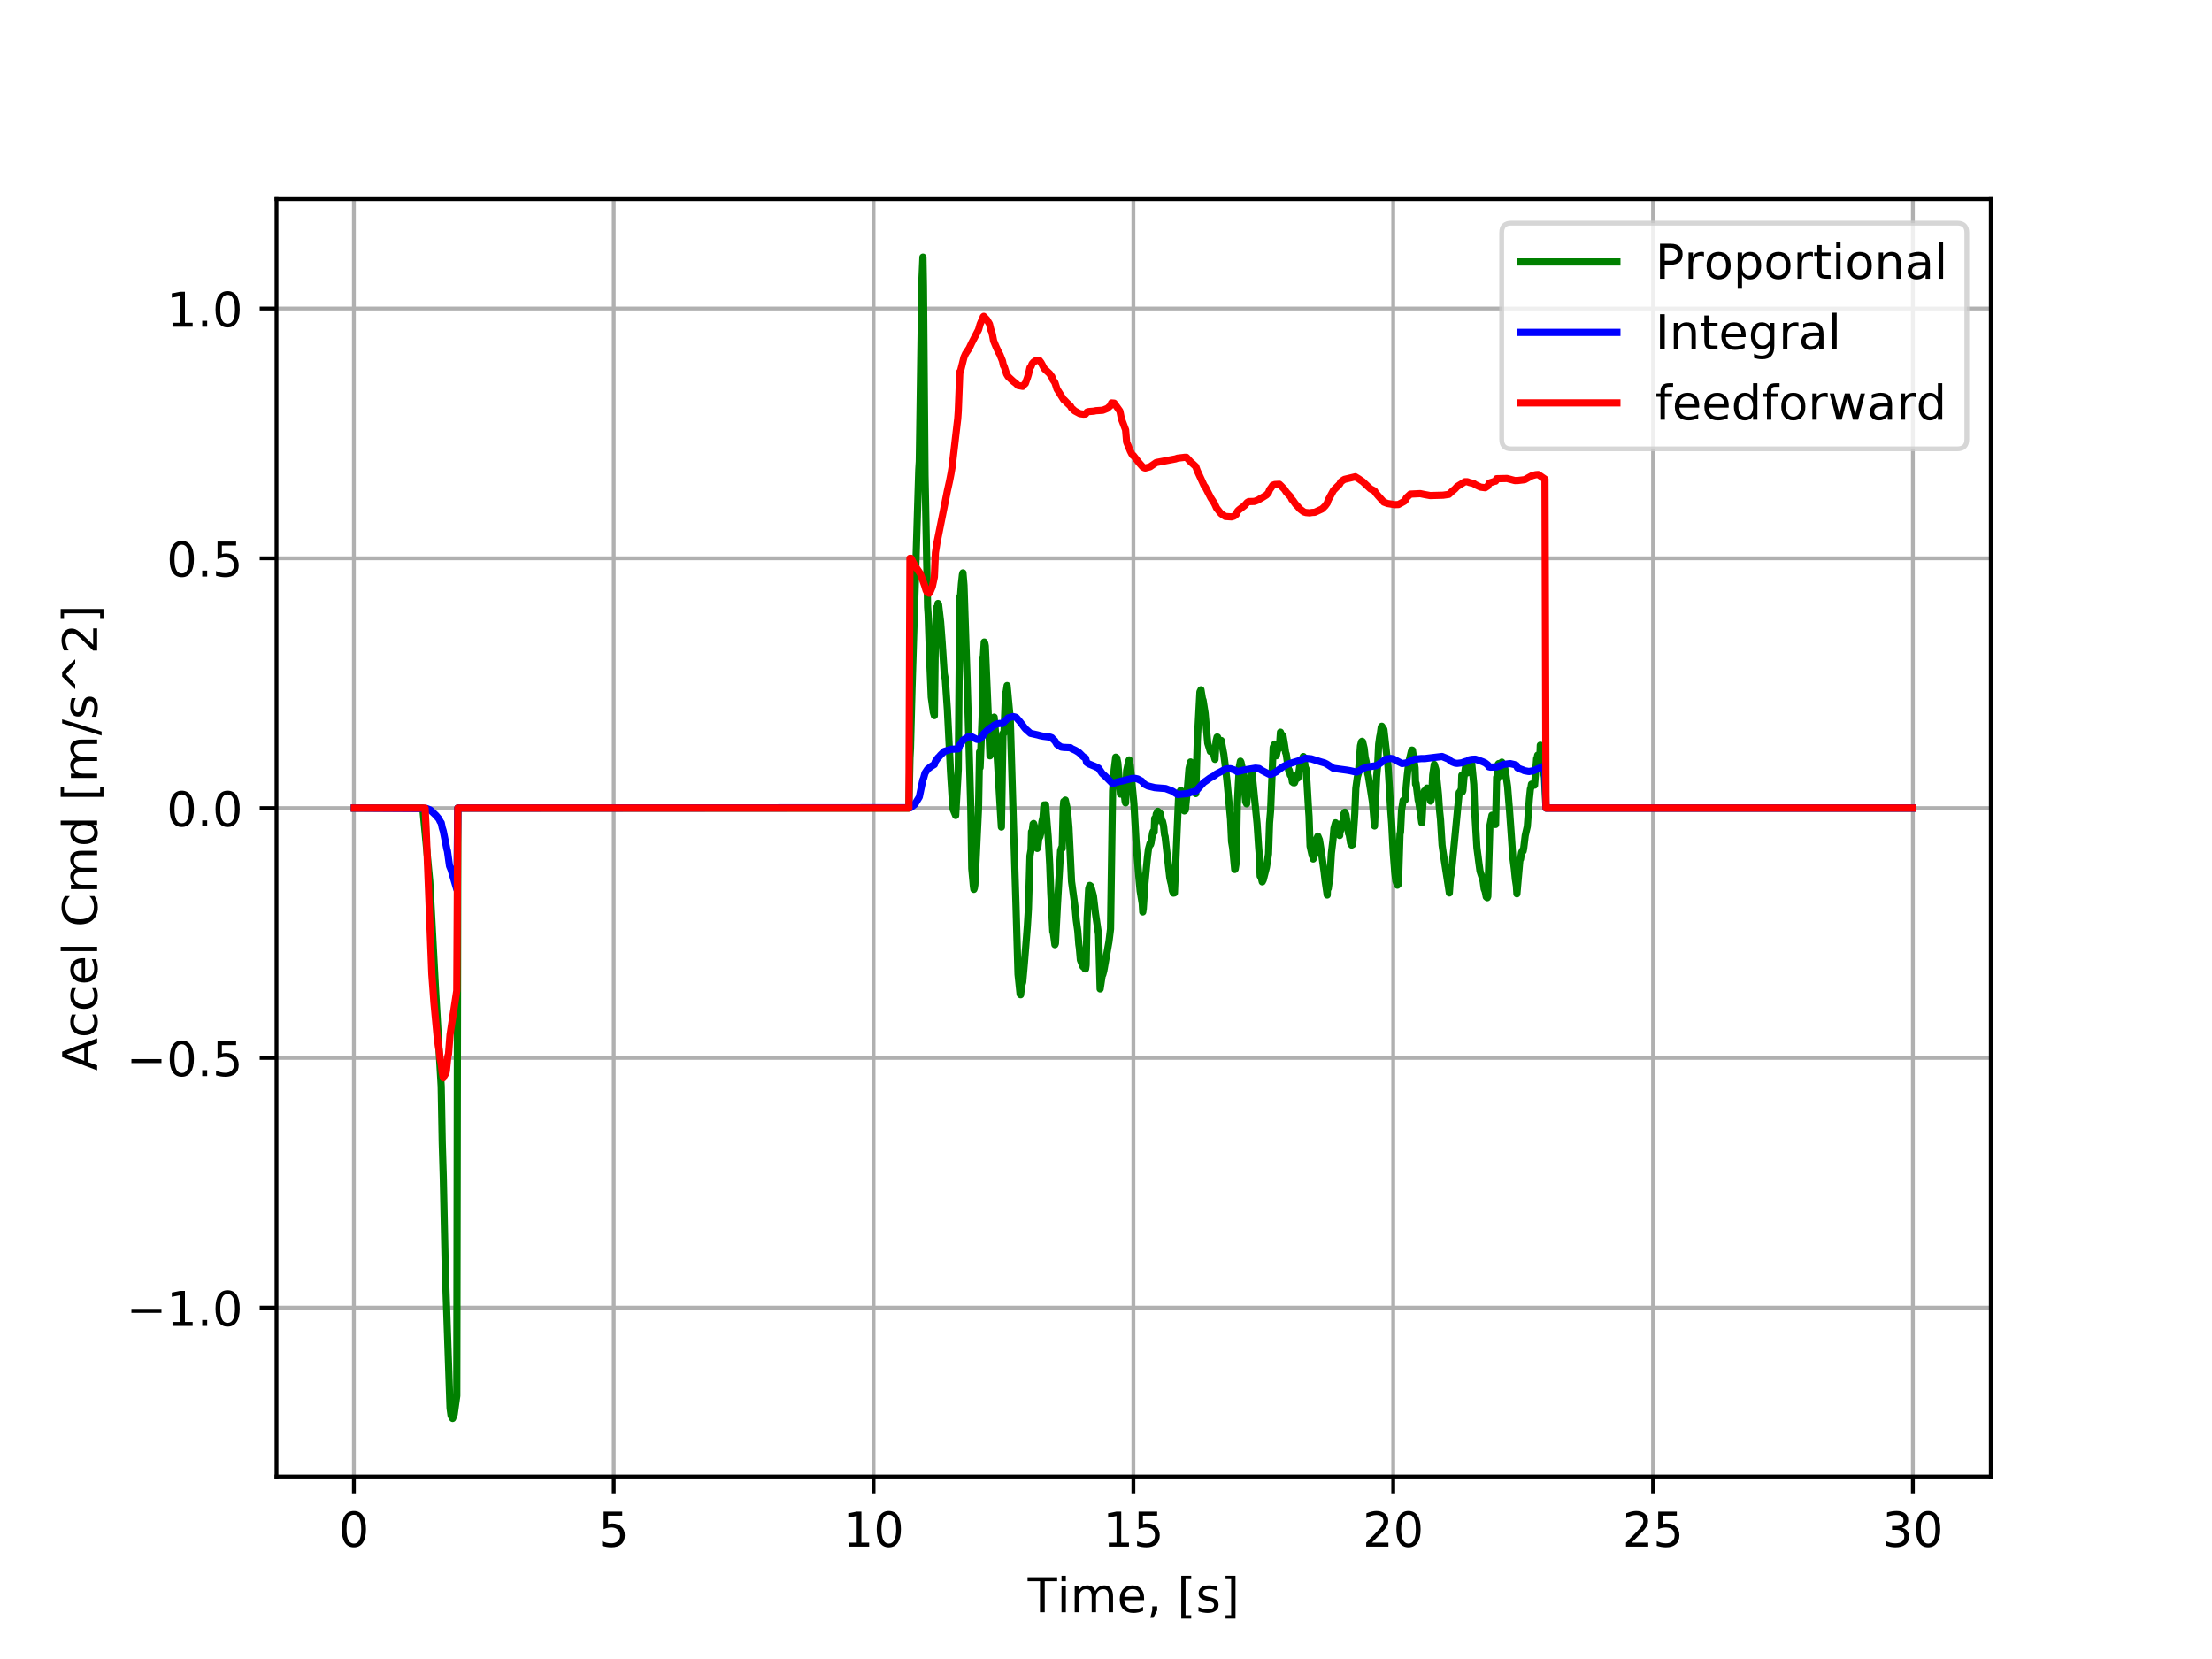 <?xml version="1.0" encoding="utf-8" standalone="no"?>
<!DOCTYPE svg PUBLIC "-//W3C//DTD SVG 1.1//EN"
  "http://www.w3.org/Graphics/SVG/1.1/DTD/svg11.dtd">
<!-- Created with matplotlib (http://matplotlib.org/) -->
<svg height="345.6pt" version="1.1" viewBox="0 0 460.8 345.6" width="460.8pt" xmlns="http://www.w3.org/2000/svg" xmlns:xlink="http://www.w3.org/1999/xlink">
 <defs>
  <style type="text/css">
*{stroke-linecap:butt;stroke-linejoin:round;}
  </style>
 </defs>
 <g id="figure_1">
  <g id="patch_1">
   <path d="M 0 345.6 
L 460.8 345.6 
L 460.8 0 
L 0 0 
z
" style="fill:#ffffff;"/>
  </g>
  <g id="axes_1">
   <g id="patch_2">
    <path d="M 57.6 307.584 
L 414.72 307.584 
L 414.72 41.472 
L 57.6 41.472 
z
" style="fill:#ffffff;"/>
   </g>
   <g id="matplotlib.axis_1">
    <g id="xtick_1">
     <g id="line2d_1">
      <path clip-path="url(#pab3ec8884f)" d="M 73.724 307.584 
L 73.724 41.472 
" style="fill:none;stroke:#b0b0b0;stroke-linecap:square;stroke-width:0.8;"/>
     </g>
     <g id="line2d_2">
      <defs>
       <path d="M 0 0 
L 0 3.5 
" id="m8c46c35f47" style="stroke:#000000;stroke-width:0.8;"/>
      </defs>
      <g>
       <use style="stroke:#000000;stroke-width:0.8;" x="73.724" xlink:href="#m8c46c35f47" y="307.584"/>
      </g>
     </g>
     <g id="text_1">
      <!-- 0 -->
      <defs>
       <path d="M 31.781 66.406 
Q 24.172 66.406 20.328 58.906 
Q 16.5 51.422 16.5 36.375 
Q 16.5 21.391 20.328 13.891 
Q 24.172 6.391 31.781 6.391 
Q 39.453 6.391 43.281 13.891 
Q 47.125 21.391 47.125 36.375 
Q 47.125 51.422 43.281 58.906 
Q 39.453 66.406 31.781 66.406 
z
M 31.781 74.219 
Q 44.047 74.219 50.516 64.516 
Q 56.984 54.828 56.984 36.375 
Q 56.984 17.969 50.516 8.266 
Q 44.047 -1.422 31.781 -1.422 
Q 19.531 -1.422 13.062 8.266 
Q 6.594 17.969 6.594 36.375 
Q 6.594 54.828 13.062 64.516 
Q 19.531 74.219 31.781 74.219 
z
" id="DejaVuSans-30"/>
      </defs>
      <g transform="translate(70.543 322.182)scale(0.1 -0.1)">
       <use xlink:href="#DejaVuSans-30"/>
      </g>
     </g>
    </g>
    <g id="xtick_2">
     <g id="line2d_3">
      <path clip-path="url(#pab3ec8884f)" d="M 127.852 307.584 
L 127.852 41.472 
" style="fill:none;stroke:#b0b0b0;stroke-linecap:square;stroke-width:0.8;"/>
     </g>
     <g id="line2d_4">
      <g>
       <use style="stroke:#000000;stroke-width:0.8;" x="127.852" xlink:href="#m8c46c35f47" y="307.584"/>
      </g>
     </g>
     <g id="text_2">
      <!-- 5 -->
      <defs>
       <path d="M 10.797 72.906 
L 49.516 72.906 
L 49.516 64.594 
L 19.828 64.594 
L 19.828 46.734 
Q 21.969 47.469 24.109 47.828 
Q 26.266 48.188 28.422 48.188 
Q 40.625 48.188 47.75 41.5 
Q 54.891 34.812 54.891 23.391 
Q 54.891 11.625 47.562 5.094 
Q 40.234 -1.422 26.906 -1.422 
Q 22.312 -1.422 17.547 -0.641 
Q 12.797 0.141 7.719 1.703 
L 7.719 11.625 
Q 12.109 9.234 16.797 8.062 
Q 21.484 6.891 26.703 6.891 
Q 35.156 6.891 40.078 11.328 
Q 45.016 15.766 45.016 23.391 
Q 45.016 31 40.078 35.438 
Q 35.156 39.891 26.703 39.891 
Q 22.75 39.891 18.812 39.016 
Q 14.891 38.141 10.797 36.281 
z
" id="DejaVuSans-35"/>
      </defs>
      <g transform="translate(124.67 322.182)scale(0.1 -0.1)">
       <use xlink:href="#DejaVuSans-35"/>
      </g>
     </g>
    </g>
    <g id="xtick_3">
     <g id="line2d_5">
      <path clip-path="url(#pab3ec8884f)" d="M 181.979 307.584 
L 181.979 41.472 
" style="fill:none;stroke:#b0b0b0;stroke-linecap:square;stroke-width:0.8;"/>
     </g>
     <g id="line2d_6">
      <g>
       <use style="stroke:#000000;stroke-width:0.8;" x="181.979" xlink:href="#m8c46c35f47" y="307.584"/>
      </g>
     </g>
     <g id="text_3">
      <!-- 10 -->
      <defs>
       <path d="M 12.406 8.297 
L 28.516 8.297 
L 28.516 63.922 
L 10.984 60.406 
L 10.984 69.391 
L 28.422 72.906 
L 38.281 72.906 
L 38.281 8.297 
L 54.391 8.297 
L 54.391 0 
L 12.406 0 
z
" id="DejaVuSans-31"/>
      </defs>
      <g transform="translate(175.616 322.182)scale(0.1 -0.1)">
       <use xlink:href="#DejaVuSans-31"/>
       <use x="63.623" xlink:href="#DejaVuSans-30"/>
      </g>
     </g>
    </g>
    <g id="xtick_4">
     <g id="line2d_7">
      <path clip-path="url(#pab3ec8884f)" d="M 236.106 307.584 
L 236.106 41.472 
" style="fill:none;stroke:#b0b0b0;stroke-linecap:square;stroke-width:0.8;"/>
     </g>
     <g id="line2d_8">
      <g>
       <use style="stroke:#000000;stroke-width:0.8;" x="236.106" xlink:href="#m8c46c35f47" y="307.584"/>
      </g>
     </g>
     <g id="text_4">
      <!-- 15 -->
      <g transform="translate(229.743 322.182)scale(0.1 -0.1)">
       <use xlink:href="#DejaVuSans-31"/>
       <use x="63.623" xlink:href="#DejaVuSans-35"/>
      </g>
     </g>
    </g>
    <g id="xtick_5">
     <g id="line2d_9">
      <path clip-path="url(#pab3ec8884f)" d="M 290.233 307.584 
L 290.233 41.472 
" style="fill:none;stroke:#b0b0b0;stroke-linecap:square;stroke-width:0.8;"/>
     </g>
     <g id="line2d_10">
      <g>
       <use style="stroke:#000000;stroke-width:0.8;" x="290.233" xlink:href="#m8c46c35f47" y="307.584"/>
      </g>
     </g>
     <g id="text_5">
      <!-- 20 -->
      <defs>
       <path d="M 19.188 8.297 
L 53.609 8.297 
L 53.609 0 
L 7.328 0 
L 7.328 8.297 
Q 12.938 14.109 22.625 23.891 
Q 32.328 33.688 34.812 36.531 
Q 39.547 41.844 41.422 45.531 
Q 43.312 49.219 43.312 52.781 
Q 43.312 58.594 39.234 62.25 
Q 35.156 65.922 28.609 65.922 
Q 23.969 65.922 18.812 64.312 
Q 13.672 62.703 7.812 59.422 
L 7.812 69.391 
Q 13.766 71.781 18.938 73 
Q 24.125 74.219 28.422 74.219 
Q 39.75 74.219 46.484 68.547 
Q 53.219 62.891 53.219 53.422 
Q 53.219 48.922 51.531 44.891 
Q 49.859 40.875 45.406 35.406 
Q 44.188 33.984 37.641 27.219 
Q 31.109 20.453 19.188 8.297 
z
" id="DejaVuSans-32"/>
      </defs>
      <g transform="translate(283.871 322.182)scale(0.1 -0.1)">
       <use xlink:href="#DejaVuSans-32"/>
       <use x="63.623" xlink:href="#DejaVuSans-30"/>
      </g>
     </g>
    </g>
    <g id="xtick_6">
     <g id="line2d_11">
      <path clip-path="url(#pab3ec8884f)" d="M 344.36 307.584 
L 344.36 41.472 
" style="fill:none;stroke:#b0b0b0;stroke-linecap:square;stroke-width:0.8;"/>
     </g>
     <g id="line2d_12">
      <g>
       <use style="stroke:#000000;stroke-width:0.8;" x="344.36" xlink:href="#m8c46c35f47" y="307.584"/>
      </g>
     </g>
     <g id="text_6">
      <!-- 25 -->
      <g transform="translate(337.998 322.182)scale(0.1 -0.1)">
       <use xlink:href="#DejaVuSans-32"/>
       <use x="63.623" xlink:href="#DejaVuSans-35"/>
      </g>
     </g>
    </g>
    <g id="xtick_7">
     <g id="line2d_13">
      <path clip-path="url(#pab3ec8884f)" d="M 398.487 307.584 
L 398.487 41.472 
" style="fill:none;stroke:#b0b0b0;stroke-linecap:square;stroke-width:0.8;"/>
     </g>
     <g id="line2d_14">
      <g>
       <use style="stroke:#000000;stroke-width:0.8;" x="398.487" xlink:href="#m8c46c35f47" y="307.584"/>
      </g>
     </g>
     <g id="text_7">
      <!-- 30 -->
      <defs>
       <path d="M 40.578 39.312 
Q 47.656 37.797 51.625 33 
Q 55.609 28.219 55.609 21.188 
Q 55.609 10.406 48.188 4.484 
Q 40.766 -1.422 27.094 -1.422 
Q 22.516 -1.422 17.656 -0.516 
Q 12.797 0.391 7.625 2.203 
L 7.625 11.719 
Q 11.719 9.328 16.594 8.109 
Q 21.484 6.891 26.812 6.891 
Q 36.078 6.891 40.938 10.547 
Q 45.797 14.203 45.797 21.188 
Q 45.797 27.641 41.281 31.266 
Q 36.766 34.906 28.719 34.906 
L 20.219 34.906 
L 20.219 43.016 
L 29.109 43.016 
Q 36.375 43.016 40.234 45.922 
Q 44.094 48.828 44.094 54.297 
Q 44.094 59.906 40.109 62.906 
Q 36.141 65.922 28.719 65.922 
Q 24.656 65.922 20.016 65.031 
Q 15.375 64.156 9.812 62.312 
L 9.812 71.094 
Q 15.438 72.656 20.344 73.438 
Q 25.25 74.219 29.594 74.219 
Q 40.828 74.219 47.359 69.109 
Q 53.906 64.016 53.906 55.328 
Q 53.906 49.266 50.438 45.094 
Q 46.969 40.922 40.578 39.312 
z
" id="DejaVuSans-33"/>
      </defs>
      <g transform="translate(392.125 322.182)scale(0.1 -0.1)">
       <use xlink:href="#DejaVuSans-33"/>
       <use x="63.623" xlink:href="#DejaVuSans-30"/>
      </g>
     </g>
    </g>
    <g id="text_8">
     <!-- Time, [s] -->
     <defs>
      <path d="M -0.297 72.906 
L 61.375 72.906 
L 61.375 64.594 
L 35.5 64.594 
L 35.5 0 
L 25.594 0 
L 25.594 64.594 
L -0.297 64.594 
z
" id="DejaVuSans-54"/>
      <path d="M 9.422 54.688 
L 18.406 54.688 
L 18.406 0 
L 9.422 0 
z
M 9.422 75.984 
L 18.406 75.984 
L 18.406 64.594 
L 9.422 64.594 
z
" id="DejaVuSans-69"/>
      <path d="M 52 44.188 
Q 55.375 50.25 60.062 53.125 
Q 64.75 56 71.094 56 
Q 79.641 56 84.281 50.016 
Q 88.922 44.047 88.922 33.016 
L 88.922 0 
L 79.891 0 
L 79.891 32.719 
Q 79.891 40.578 77.094 44.375 
Q 74.312 48.188 68.609 48.188 
Q 61.625 48.188 57.562 43.547 
Q 53.516 38.922 53.516 30.906 
L 53.516 0 
L 44.484 0 
L 44.484 32.719 
Q 44.484 40.625 41.703 44.406 
Q 38.922 48.188 33.109 48.188 
Q 26.219 48.188 22.156 43.531 
Q 18.109 38.875 18.109 30.906 
L 18.109 0 
L 9.078 0 
L 9.078 54.688 
L 18.109 54.688 
L 18.109 46.188 
Q 21.188 51.219 25.484 53.609 
Q 29.781 56 35.688 56 
Q 41.656 56 45.828 52.969 
Q 50 49.953 52 44.188 
z
" id="DejaVuSans-6d"/>
      <path d="M 56.203 29.594 
L 56.203 25.203 
L 14.891 25.203 
Q 15.484 15.922 20.484 11.062 
Q 25.484 6.203 34.422 6.203 
Q 39.594 6.203 44.453 7.469 
Q 49.312 8.734 54.109 11.281 
L 54.109 2.781 
Q 49.266 0.734 44.188 -0.344 
Q 39.109 -1.422 33.891 -1.422 
Q 20.797 -1.422 13.156 6.188 
Q 5.516 13.812 5.516 26.812 
Q 5.516 40.234 12.766 48.109 
Q 20.016 56 32.328 56 
Q 43.359 56 49.781 48.891 
Q 56.203 41.797 56.203 29.594 
z
M 47.219 32.234 
Q 47.125 39.594 43.094 43.984 
Q 39.062 48.391 32.422 48.391 
Q 24.906 48.391 20.391 44.141 
Q 15.875 39.891 15.188 32.172 
z
" id="DejaVuSans-65"/>
      <path d="M 11.719 12.406 
L 22.016 12.406 
L 22.016 4 
L 14.016 -11.625 
L 7.719 -11.625 
L 11.719 4 
z
" id="DejaVuSans-2c"/>
      <path id="DejaVuSans-20"/>
      <path d="M 8.594 75.984 
L 29.297 75.984 
L 29.297 69 
L 17.578 69 
L 17.578 -6.203 
L 29.297 -6.203 
L 29.297 -13.188 
L 8.594 -13.188 
z
" id="DejaVuSans-5b"/>
      <path d="M 44.281 53.078 
L 44.281 44.578 
Q 40.484 46.531 36.375 47.5 
Q 32.281 48.484 27.875 48.484 
Q 21.188 48.484 17.844 46.438 
Q 14.5 44.391 14.5 40.281 
Q 14.5 37.156 16.891 35.375 
Q 19.281 33.594 26.516 31.984 
L 29.594 31.297 
Q 39.156 29.25 43.188 25.516 
Q 47.219 21.781 47.219 15.094 
Q 47.219 7.469 41.188 3.016 
Q 35.156 -1.422 24.609 -1.422 
Q 20.219 -1.422 15.453 -0.562 
Q 10.688 0.297 5.422 2 
L 5.422 11.281 
Q 10.406 8.688 15.234 7.391 
Q 20.062 6.109 24.812 6.109 
Q 31.156 6.109 34.562 8.281 
Q 37.984 10.453 37.984 14.406 
Q 37.984 18.062 35.516 20.016 
Q 33.062 21.969 24.703 23.781 
L 21.578 24.516 
Q 13.234 26.266 9.516 29.906 
Q 5.812 33.547 5.812 39.891 
Q 5.812 47.609 11.281 51.797 
Q 16.75 56 26.812 56 
Q 31.781 56 36.172 55.266 
Q 40.578 54.547 44.281 53.078 
z
" id="DejaVuSans-73"/>
      <path d="M 30.422 75.984 
L 30.422 -13.188 
L 9.719 -13.188 
L 9.719 -6.203 
L 21.391 -6.203 
L 21.391 69 
L 9.719 69 
L 9.719 75.984 
z
" id="DejaVuSans-5d"/>
     </defs>
     <g transform="translate(214.088 335.861)scale(0.1 -0.1)">
      <use xlink:href="#DejaVuSans-54"/>
      <use x="61.037" xlink:href="#DejaVuSans-69"/>
      <use x="88.82" xlink:href="#DejaVuSans-6d"/>
      <use x="186.232" xlink:href="#DejaVuSans-65"/>
      <use x="247.756" xlink:href="#DejaVuSans-2c"/>
      <use x="279.543" xlink:href="#DejaVuSans-20"/>
      <use x="311.33" xlink:href="#DejaVuSans-5b"/>
      <use x="350.344" xlink:href="#DejaVuSans-73"/>
      <use x="402.443" xlink:href="#DejaVuSans-5d"/>
     </g>
    </g>
   </g>
   <g id="matplotlib.axis_2">
    <g id="ytick_1">
     <g id="line2d_15">
      <path clip-path="url(#pab3ec8884f)" d="M 57.6 272.41 
L 414.72 272.41 
" style="fill:none;stroke:#b0b0b0;stroke-linecap:square;stroke-width:0.8;"/>
     </g>
     <g id="line2d_16">
      <defs>
       <path d="M 0 0 
L -3.5 0 
" id="m30aed7ed01" style="stroke:#000000;stroke-width:0.8;"/>
      </defs>
      <g>
       <use style="stroke:#000000;stroke-width:0.8;" x="57.6" xlink:href="#m30aed7ed01" y="272.41"/>
      </g>
     </g>
     <g id="text_9">
      <!-- −1.0 -->
      <defs>
       <path d="M 10.594 35.5 
L 73.188 35.5 
L 73.188 27.203 
L 10.594 27.203 
z
" id="DejaVuSans-2212"/>
       <path d="M 10.688 12.406 
L 21 12.406 
L 21 0 
L 10.688 0 
z
" id="DejaVuSans-2e"/>
      </defs>
      <g transform="translate(26.317 276.21)scale(0.1 -0.1)">
       <use xlink:href="#DejaVuSans-2212"/>
       <use x="83.789" xlink:href="#DejaVuSans-31"/>
       <use x="147.412" xlink:href="#DejaVuSans-2e"/>
       <use x="179.199" xlink:href="#DejaVuSans-30"/>
      </g>
     </g>
    </g>
    <g id="ytick_2">
     <g id="line2d_17">
      <path clip-path="url(#pab3ec8884f)" d="M 57.6 220.375 
L 414.72 220.375 
" style="fill:none;stroke:#b0b0b0;stroke-linecap:square;stroke-width:0.8;"/>
     </g>
     <g id="line2d_18">
      <g>
       <use style="stroke:#000000;stroke-width:0.8;" x="57.6" xlink:href="#m30aed7ed01" y="220.375"/>
      </g>
     </g>
     <g id="text_10">
      <!-- −0.5 -->
      <g transform="translate(26.317 224.174)scale(0.1 -0.1)">
       <use xlink:href="#DejaVuSans-2212"/>
       <use x="83.789" xlink:href="#DejaVuSans-30"/>
       <use x="147.412" xlink:href="#DejaVuSans-2e"/>
       <use x="179.199" xlink:href="#DejaVuSans-35"/>
      </g>
     </g>
    </g>
    <g id="ytick_3">
     <g id="line2d_19">
      <path clip-path="url(#pab3ec8884f)" d="M 57.6 168.339 
L 414.72 168.339 
" style="fill:none;stroke:#b0b0b0;stroke-linecap:square;stroke-width:0.8;"/>
     </g>
     <g id="line2d_20">
      <g>
       <use style="stroke:#000000;stroke-width:0.8;" x="57.6" xlink:href="#m30aed7ed01" y="168.339"/>
      </g>
     </g>
     <g id="text_11">
      <!-- 0.0 -->
      <g transform="translate(34.697 172.138)scale(0.1 -0.1)">
       <use xlink:href="#DejaVuSans-30"/>
       <use x="63.623" xlink:href="#DejaVuSans-2e"/>
       <use x="95.41" xlink:href="#DejaVuSans-30"/>
      </g>
     </g>
    </g>
    <g id="ytick_4">
     <g id="line2d_21">
      <path clip-path="url(#pab3ec8884f)" d="M 57.6 116.303 
L 414.72 116.303 
" style="fill:none;stroke:#b0b0b0;stroke-linecap:square;stroke-width:0.8;"/>
     </g>
     <g id="line2d_22">
      <g>
       <use style="stroke:#000000;stroke-width:0.8;" x="57.6" xlink:href="#m30aed7ed01" y="116.303"/>
      </g>
     </g>
     <g id="text_12">
      <!-- 0.5 -->
      <g transform="translate(34.697 120.102)scale(0.1 -0.1)">
       <use xlink:href="#DejaVuSans-30"/>
       <use x="63.623" xlink:href="#DejaVuSans-2e"/>
       <use x="95.41" xlink:href="#DejaVuSans-35"/>
      </g>
     </g>
    </g>
    <g id="ytick_5">
     <g id="line2d_23">
      <path clip-path="url(#pab3ec8884f)" d="M 57.6 64.267 
L 414.72 64.267 
" style="fill:none;stroke:#b0b0b0;stroke-linecap:square;stroke-width:0.8;"/>
     </g>
     <g id="line2d_24">
      <g>
       <use style="stroke:#000000;stroke-width:0.8;" x="57.6" xlink:href="#m30aed7ed01" y="64.267"/>
      </g>
     </g>
     <g id="text_13">
      <!-- 1.0 -->
      <g transform="translate(34.697 68.066)scale(0.1 -0.1)">
       <use xlink:href="#DejaVuSans-31"/>
       <use x="63.623" xlink:href="#DejaVuSans-2e"/>
       <use x="95.41" xlink:href="#DejaVuSans-30"/>
      </g>
     </g>
    </g>
    <g id="text_14">
     <!-- Accel Cmd [m/s^2] -->
     <defs>
      <path d="M 34.188 63.188 
L 20.797 26.906 
L 47.609 26.906 
z
M 28.609 72.906 
L 39.797 72.906 
L 67.578 0 
L 57.328 0 
L 50.688 18.703 
L 17.828 18.703 
L 11.188 0 
L 0.781 0 
z
" id="DejaVuSans-41"/>
      <path d="M 48.781 52.594 
L 48.781 44.188 
Q 44.969 46.297 41.141 47.344 
Q 37.312 48.391 33.406 48.391 
Q 24.656 48.391 19.812 42.844 
Q 14.984 37.312 14.984 27.297 
Q 14.984 17.281 19.812 11.734 
Q 24.656 6.203 33.406 6.203 
Q 37.312 6.203 41.141 7.25 
Q 44.969 8.297 48.781 10.406 
L 48.781 2.094 
Q 45.016 0.344 40.984 -0.531 
Q 36.969 -1.422 32.422 -1.422 
Q 20.062 -1.422 12.781 6.344 
Q 5.516 14.109 5.516 27.297 
Q 5.516 40.672 12.859 48.328 
Q 20.219 56 33.016 56 
Q 37.156 56 41.109 55.141 
Q 45.062 54.297 48.781 52.594 
z
" id="DejaVuSans-63"/>
      <path d="M 9.422 75.984 
L 18.406 75.984 
L 18.406 0 
L 9.422 0 
z
" id="DejaVuSans-6c"/>
      <path d="M 64.406 67.281 
L 64.406 56.891 
Q 59.422 61.531 53.781 63.812 
Q 48.141 66.109 41.797 66.109 
Q 29.297 66.109 22.656 58.469 
Q 16.016 50.828 16.016 36.375 
Q 16.016 21.969 22.656 14.328 
Q 29.297 6.688 41.797 6.688 
Q 48.141 6.688 53.781 8.984 
Q 59.422 11.281 64.406 15.922 
L 64.406 5.609 
Q 59.234 2.094 53.438 0.328 
Q 47.656 -1.422 41.219 -1.422 
Q 24.656 -1.422 15.125 8.703 
Q 5.609 18.844 5.609 36.375 
Q 5.609 53.953 15.125 64.078 
Q 24.656 74.219 41.219 74.219 
Q 47.75 74.219 53.531 72.484 
Q 59.328 70.75 64.406 67.281 
z
" id="DejaVuSans-43"/>
      <path d="M 45.406 46.391 
L 45.406 75.984 
L 54.391 75.984 
L 54.391 0 
L 45.406 0 
L 45.406 8.203 
Q 42.578 3.328 38.25 0.953 
Q 33.938 -1.422 27.875 -1.422 
Q 17.969 -1.422 11.734 6.484 
Q 5.516 14.406 5.516 27.297 
Q 5.516 40.188 11.734 48.094 
Q 17.969 56 27.875 56 
Q 33.938 56 38.25 53.625 
Q 42.578 51.266 45.406 46.391 
z
M 14.797 27.297 
Q 14.797 17.391 18.875 11.75 
Q 22.953 6.109 30.078 6.109 
Q 37.203 6.109 41.297 11.75 
Q 45.406 17.391 45.406 27.297 
Q 45.406 37.203 41.297 42.844 
Q 37.203 48.484 30.078 48.484 
Q 22.953 48.484 18.875 42.844 
Q 14.797 37.203 14.797 27.297 
z
" id="DejaVuSans-64"/>
      <path d="M 25.391 72.906 
L 33.688 72.906 
L 8.297 -9.281 
L 0 -9.281 
z
" id="DejaVuSans-2f"/>
      <path d="M 46.688 72.906 
L 73.188 45.703 
L 63.375 45.703 
L 41.891 64.984 
L 20.406 45.703 
L 10.594 45.703 
L 37.109 72.906 
z
" id="DejaVuSans-5e"/>
     </defs>
     <g transform="translate(20.238 223.058)rotate(-90)scale(0.1 -0.1)">
      <use xlink:href="#DejaVuSans-41"/>
      <use x="68.393" xlink:href="#DejaVuSans-63"/>
      <use x="123.373" xlink:href="#DejaVuSans-63"/>
      <use x="178.354" xlink:href="#DejaVuSans-65"/>
      <use x="239.877" xlink:href="#DejaVuSans-6c"/>
      <use x="267.66" xlink:href="#DejaVuSans-20"/>
      <use x="299.447" xlink:href="#DejaVuSans-43"/>
      <use x="369.271" xlink:href="#DejaVuSans-6d"/>
      <use x="466.684" xlink:href="#DejaVuSans-64"/>
      <use x="530.16" xlink:href="#DejaVuSans-20"/>
      <use x="561.947" xlink:href="#DejaVuSans-5b"/>
      <use x="600.961" xlink:href="#DejaVuSans-6d"/>
      <use x="698.373" xlink:href="#DejaVuSans-2f"/>
      <use x="732.064" xlink:href="#DejaVuSans-73"/>
      <use x="784.164" xlink:href="#DejaVuSans-5e"/>
      <use x="867.953" xlink:href="#DejaVuSans-32"/>
      <use x="931.576" xlink:href="#DejaVuSans-5d"/>
     </g>
    </g>
   </g>
   <g id="line2d_25">
    <path clip-path="url(#pab3ec8884f)" d="M 73.833 168.339 
L 88.014 168.339 
L 88.122 168.861 
L 89.53 183.635 
L 90.72 205.95 
L 91.911 226.324 
L 92.128 238.055 
L 92.344 245.186 
L 92.777 265.055 
L 93.752 293.291 
L 93.968 294.873 
L 94.293 295.488 
L 94.509 294.937 
L 94.618 294.648 
L 95.159 290.763 
L 95.375 168.339 
L 189.34 168.339 
L 189.557 157.915 
L 189.665 155.791 
L 189.99 143.4 
L 191.397 97.856 
L 191.505 96.115 
L 192.046 58.496 
L 192.263 53.568 
L 192.371 59.639 
L 192.696 98.997 
L 193.237 126.462 
L 193.345 127.996 
L 193.67 137.445 
L 193.995 145.214 
L 194.428 148.365 
L 194.644 149.073 
L 194.861 132.118 
L 195.078 126.593 
L 195.186 127.485 
L 195.402 125.708 
L 195.511 125.889 
L 195.944 129.561 
L 196.268 133.861 
L 196.701 140.304 
L 196.918 141.475 
L 197.351 147.767 
L 197.784 156.246 
L 198 160.642 
L 198.325 165.805 
L 198.542 168.589 
L 199.083 169.876 
L 199.624 160.347 
L 199.949 124.274 
L 200.057 124.679 
L 200.274 121.701 
L 200.49 119.704 
L 200.598 119.331 
L 200.815 121.96 
L 201.465 141.621 
L 202.222 167.952 
L 202.439 180.946 
L 202.764 184.557 
L 202.872 185.277 
L 202.98 184.992 
L 203.088 184.304 
L 203.846 168.382 
L 204.063 156.637 
L 204.171 159.91 
L 204.604 149.264 
L 204.712 137.041 
L 204.82 137.311 
L 205.037 133.747 
L 205.145 134.009 
L 205.253 134.57 
L 206.228 157.448 
L 206.552 153.44 
L 206.769 153.762 
L 206.985 149.839 
L 207.094 149.387 
L 207.527 154.235 
L 208.501 170.615 
L 208.609 172.291 
L 208.934 152.779 
L 209.042 152.887 
L 209.151 152.68 
L 209.475 144.352 
L 209.584 144.23 
L 209.8 142.811 
L 210.45 149.749 
L 210.991 167.63 
L 211.64 188.272 
L 212.073 202.962 
L 212.506 207.108 
L 212.615 207.222 
L 212.831 205.31 
L 213.048 204.58 
L 213.372 200.916 
L 213.805 195.667 
L 214.022 192.873 
L 214.239 189.323 
L 214.563 178.281 
L 214.78 177.024 
L 214.888 173.249 
L 214.996 173.522 
L 215.213 171.656 
L 215.321 171.547 
L 215.538 172.258 
L 216.079 176.742 
L 216.187 176.536 
L 216.404 174.631 
L 216.62 174.332 
L 216.837 173.399 
L 217.053 171.154 
L 217.27 170.255 
L 217.486 167.682 
L 217.703 167.687 
L 217.811 167.656 
L 218.352 174.256 
L 218.677 180.146 
L 218.893 185.9 
L 219.326 194.112 
L 219.435 194.361 
L 219.759 196.789 
L 219.868 196.528 
L 220.301 188.188 
L 220.517 184.53 
L 220.95 177.167 
L 221.167 176.547 
L 221.275 176.753 
L 221.492 168.185 
L 221.6 166.965 
L 221.708 167.29 
L 221.816 167.156 
L 221.925 166.673 
L 222.358 168.644 
L 222.682 172.442 
L 223.224 183.641 
L 223.981 189.17 
L 224.198 191.604 
L 224.523 193.975 
L 224.739 196.756 
L 224.847 197.486 
L 225.064 199.97 
L 225.605 201.364 
L 225.713 201.348 
L 226.038 201.84 
L 226.146 201.84 
L 226.255 201.048 
L 226.471 191.23 
L 226.796 185.113 
L 227.013 184.448 
L 227.229 184.61 
L 227.77 186.607 
L 228.203 190.279 
L 228.853 194.657 
L 229.178 206.003 
L 229.611 203.129 
L 229.719 203.06 
L 229.935 202.263 
L 231.018 196.133 
L 231.343 193.517 
L 231.776 164.746 
L 232.1 160.35 
L 232.425 157.734 
L 232.533 157.978 
L 232.642 157.888 
L 232.858 158.952 
L 233.4 165.425 
L 233.616 163.194 
L 233.724 163.005 
L 233.941 163.467 
L 234.049 163.996 
L 234.374 166.894 
L 234.482 167.255 
L 234.699 160.533 
L 235.132 158.516 
L 235.24 158.302 
L 235.456 159.473 
L 236.214 167.398 
L 236.647 175.012 
L 236.864 178.139 
L 237.297 183.301 
L 237.513 185.597 
L 237.946 188.229 
L 238.054 189.973 
L 238.163 189.315 
L 238.487 184.274 
L 238.812 180.769 
L 239.029 178.619 
L 239.245 176.875 
L 239.57 175.695 
L 239.678 175.943 
L 239.787 175.57 
L 240.111 173.512 
L 240.22 173.192 
L 240.328 173.393 
L 240.436 173.347 
L 240.544 170.486 
L 240.653 171.429 
L 240.869 169.573 
L 240.977 169.404 
L 241.194 169.008 
L 241.735 169.514 
L 241.952 170.775 
L 242.06 171.189 
L 242.168 171.097 
L 242.385 172.045 
L 242.601 173.929 
L 242.709 174.251 
L 243.684 182.838 
L 243.9 183.8 
L 244.008 184.174 
L 244.225 185.552 
L 244.441 186.055 
L 244.658 186.017 
L 245.524 165.956 
L 245.741 165.013 
L 245.957 164.635 
L 246.065 164.72 
L 246.715 168.923 
L 246.823 165.572 
L 246.931 168.74 
L 247.256 165.458 
L 247.689 160.103 
L 248.014 158.728 
L 248.122 158.934 
L 248.23 159.043 
L 248.988 165.182 
L 249.096 165.321 
L 249.421 154.355 
L 249.962 144.134 
L 250.179 143.695 
L 250.504 145.644 
L 250.612 145.804 
L 251.045 148.579 
L 251.586 154.79 
L 252.128 156.547 
L 252.236 156.276 
L 252.344 156.404 
L 252.452 156.043 
L 252.885 157.362 
L 253.102 158.193 
L 253.318 154.419 
L 253.535 153.538 
L 253.643 153.553 
L 253.86 154.814 
L 253.968 155.351 
L 254.076 154.968 
L 254.184 155.005 
L 254.401 154.255 
L 254.942 157.144 
L 255.267 159.721 
L 255.592 162.616 
L 256.349 170.727 
L 256.566 175.344 
L 256.782 176.633 
L 257.215 181.131 
L 257.324 181.017 
L 257.54 179.632 
L 257.757 167.69 
L 257.973 163.273 
L 258.19 159.632 
L 258.406 158.567 
L 258.515 158.775 
L 258.731 159.777 
L 258.948 160.773 
L 259.489 167.027 
L 259.705 167.454 
L 260.03 163.218 
L 260.138 163.1 
L 260.355 162.759 
L 260.571 161.171 
L 260.788 160.703 
L 261.87 171.538 
L 262.195 176.421 
L 262.303 177.75 
L 262.52 182.513 
L 262.736 182.782 
L 262.953 183.701 
L 263.169 183.275 
L 263.819 180.69 
L 264.252 177.912 
L 264.468 171.452 
L 264.685 168.903 
L 265.226 155.683 
L 265.443 155.205 
L 265.551 155.01 
L 265.876 157.442 
L 266.201 155.885 
L 266.309 156.045 
L 266.417 155.968 
L 266.525 155.665 
L 266.742 152.527 
L 266.85 153.294 
L 266.958 152.97 
L 267.283 153.34 
L 267.608 155.285 
L 267.824 156.834 
L 267.933 157.007 
L 268.474 160.684 
L 268.582 160.453 
L 268.799 161.462 
L 269.015 161.484 
L 269.232 162.905 
L 269.34 162.849 
L 269.448 163.058 
L 269.556 162.78 
L 269.665 163.064 
L 270.206 161.482 
L 270.314 162.126 
L 270.422 161.986 
L 270.747 159.683 
L 270.855 159.901 
L 271.072 159.885 
L 271.289 158.028 
L 271.505 157.598 
L 271.613 157.85 
L 271.938 160.1 
L 272.046 160.1 
L 272.263 162.952 
L 272.588 168.529 
L 272.696 170.054 
L 272.912 176.284 
L 273.237 177.743 
L 273.345 178.229 
L 273.454 178.037 
L 273.562 178.944 
L 273.887 178.003 
L 274.211 174.869 
L 274.536 174.181 
L 274.861 174.956 
L 275.186 176.976 
L 275.835 181.605 
L 276.052 183.516 
L 276.485 186.454 
L 276.593 183.342 
L 276.701 185.085 
L 276.918 183.431 
L 277.026 183.185 
L 277.351 177.731 
L 277.676 175.048 
L 277.892 172.555 
L 278.217 171.398 
L 278.542 172.058 
L 278.866 173.325 
L 279.083 174.045 
L 279.191 171.655 
L 279.299 172.98 
L 279.516 171.876 
L 279.624 172.092 
L 279.732 171.701 
L 279.949 169.529 
L 280.165 169.191 
L 280.382 169.687 
L 280.923 173.632 
L 281.031 173.689 
L 281.356 175.65 
L 281.573 176.035 
L 281.789 175.92 
L 282.222 169.496 
L 282.439 164.244 
L 282.763 161.862 
L 282.98 161.131 
L 283.413 155.335 
L 283.629 154.521 
L 283.738 154.425 
L 283.846 154.514 
L 284.171 155.853 
L 284.387 157.774 
L 284.604 158.694 
L 284.929 161.206 
L 285.037 161.608 
L 285.362 163.594 
L 285.903 167.073 
L 286.336 172.067 
L 286.769 161.845 
L 286.985 159.518 
L 287.202 155.037 
L 287.418 153.483 
L 287.527 152.982 
L 287.743 151.455 
L 287.851 151.288 
L 288.284 151.964 
L 289.15 159.627 
L 289.475 164.791 
L 289.692 168.558 
L 289.908 171.472 
L 290.233 177.573 
L 290.558 181.737 
L 290.774 183.52 
L 291.099 184.397 
L 291.316 184.187 
L 291.64 173.775 
L 291.749 173.314 
L 291.965 168.868 
L 292.29 166.754 
L 292.506 166.577 
L 292.723 166.636 
L 292.939 163.829 
L 293.156 161.569 
L 293.481 158.757 
L 294.022 156.5 
L 294.13 156.249 
L 294.238 156.289 
L 294.78 159.97 
L 294.888 163.375 
L 294.996 163.179 
L 295.429 166.701 
L 295.537 167.041 
L 296.187 171.407 
L 296.512 165.716 
L 296.728 164.76 
L 296.945 164.729 
L 297.053 164.909 
L 297.27 164.173 
L 297.594 164.805 
L 297.811 165.975 
L 298.027 166.887 
L 298.136 166.608 
L 298.244 165.861 
L 298.46 161.435 
L 298.785 159.238 
L 299.11 160.272 
L 299.326 162.268 
L 299.651 165.477 
L 299.868 168.672 
L 300.084 170.732 
L 300.409 176.047 
L 300.625 177.577 
L 301.924 186.024 
L 302.141 182.925 
L 302.357 181.809 
L 303.981 165.087 
L 304.09 165.136 
L 304.306 164.597 
L 304.414 164.801 
L 304.523 161.49 
L 304.631 164.982 
L 304.739 164.727 
L 304.956 162.056 
L 305.28 159.946 
L 305.389 159.896 
L 305.497 160.048 
L 305.713 160.99 
L 305.93 159.421 
L 306.255 158.386 
L 306.363 158.397 
L 306.579 159.04 
L 307.012 163.421 
L 307.229 169.323 
L 307.662 176.554 
L 308.095 179.902 
L 308.311 181.459 
L 308.528 182.142 
L 308.744 182.777 
L 308.961 183.585 
L 309.178 185.168 
L 309.394 185.71 
L 309.611 186.833 
L 309.827 187.014 
L 309.935 186.769 
L 310.368 172.052 
L 310.801 169.829 
L 311.018 169.827 
L 311.451 171.751 
L 311.559 171.751 
L 311.776 161.918 
L 311.884 162.377 
L 312.1 159.19 
L 312.209 159.06 
L 312.75 161.575 
L 312.858 158.766 
L 312.966 160.962 
L 313.183 159.731 
L 313.399 159.772 
L 313.616 160.763 
L 314.049 163.82 
L 314.482 169.139 
L 314.807 173.677 
L 315.131 178.429 
L 315.456 180.96 
L 315.673 183.133 
L 315.889 184.559 
L 315.998 186.198 
L 316.647 178.813 
L 316.755 178.97 
L 316.972 177.578 
L 317.188 177.127 
L 317.297 177.295 
L 317.405 176.757 
L 317.73 174.062 
L 318.163 172.174 
L 318.596 166.382 
L 318.812 164.325 
L 318.92 164.089 
L 319.029 163.355 
L 319.245 163.395 
L 319.462 163.285 
L 319.678 163.56 
L 320.111 158.013 
L 320.219 157.827 
L 320.328 157.304 
L 320.652 158.45 
L 320.761 158.511 
L 320.869 155.242 
L 321.085 159.813 
L 321.194 159.734 
L 321.518 160.65 
L 321.735 161.922 
L 322.06 168.339 
L 398.487 168.339 
L 398.487 168.339 
" style="fill:none;stroke:#008000;stroke-linecap:square;stroke-width:1.5;"/>
   </g>
   <g id="line2d_26">
    <path clip-path="url(#pab3ec8884f)" d="M 73.833 168.339 
L 88.88 168.431 
L 89.638 168.732 
L 90.829 169.864 
L 91.478 170.638 
L 91.695 171.133 
L 91.911 171.401 
L 92.128 172.444 
L 92.344 173.137 
L 93.102 176.93 
L 93.21 177.273 
L 93.643 180.388 
L 93.968 181.17 
L 95.159 185.253 
L 95.375 168.339 
L 189.665 168.271 
L 190.531 167.596 
L 190.964 166.915 
L 191.505 166.018 
L 192.263 162.39 
L 192.371 162.224 
L 192.696 161.046 
L 193.237 160.225 
L 193.887 159.726 
L 194.211 159.511 
L 194.644 159.261 
L 194.861 158.624 
L 195.402 157.852 
L 195.619 157.653 
L 195.944 157.274 
L 196.701 156.538 
L 198.109 156.086 
L 199.624 156.007 
L 199.732 155.836 
L 199.949 155.17 
L 200.057 155.099 
L 200.598 154.188 
L 201.789 153.448 
L 202.331 153.438 
L 203.088 153.83 
L 203.521 154.032 
L 203.954 154.029 
L 204.712 153.34 
L 204.929 152.857 
L 205.795 152.038 
L 206.444 151.539 
L 206.769 151.359 
L 207.094 151.078 
L 207.743 150.783 
L 208.285 150.711 
L 208.826 150.719 
L 209.475 150.103 
L 210.017 149.549 
L 210.991 149.272 
L 211.532 149.384 
L 211.749 149.512 
L 212.506 150.39 
L 213.481 151.664 
L 213.697 151.902 
L 214.672 152.765 
L 216.187 153.104 
L 216.62 153.229 
L 217.27 153.366 
L 218.785 153.564 
L 219.11 153.684 
L 219.435 154.047 
L 219.759 154.346 
L 220.192 155.069 
L 221.059 155.627 
L 221.6 155.699 
L 223.007 155.761 
L 223.224 155.937 
L 223.981 156.286 
L 224.414 156.536 
L 224.847 156.831 
L 225.605 157.587 
L 226.146 157.944 
L 226.363 158.817 
L 226.796 159.124 
L 228.095 159.66 
L 228.853 160.024 
L 229.611 161.133 
L 230.26 161.708 
L 230.91 162.367 
L 231.776 163.238 
L 232.533 162.978 
L 233.291 162.779 
L 233.941 162.648 
L 235.023 162.364 
L 235.781 162.175 
L 236.431 162.147 
L 236.972 162.262 
L 237.838 162.714 
L 238.379 163.355 
L 239.137 163.734 
L 240.544 164.077 
L 241.086 164.13 
L 242.818 164.269 
L 244.225 164.808 
L 245.307 165.505 
L 247.364 165.321 
L 248.014 165.091 
L 248.88 164.877 
L 249.205 164.721 
L 250.395 163.38 
L 250.828 162.945 
L 251.261 162.658 
L 252.019 162.103 
L 253.102 161.506 
L 253.318 161.264 
L 255.375 160.192 
L 256.349 160.132 
L 257.324 160.472 
L 257.757 160.765 
L 258.19 160.647 
L 259.056 160.422 
L 261.546 160.02 
L 262.303 160.107 
L 262.628 160.334 
L 262.953 160.532 
L 264.36 161.273 
L 264.793 161.305 
L 265.876 160.775 
L 266.201 160.505 
L 266.634 160.173 
L 267.283 159.709 
L 268.366 159.159 
L 269.015 158.952 
L 270.531 158.495 
L 271.938 157.963 
L 273.129 158.074 
L 275.077 158.686 
L 275.943 158.94 
L 276.376 159.152 
L 277.784 160.057 
L 280.49 160.426 
L 281.248 160.55 
L 282.547 160.842 
L 283.088 160.627 
L 283.738 160.192 
L 284.171 160.016 
L 284.496 159.827 
L 286.336 159.56 
L 286.661 159.518 
L 287.094 159.293 
L 288.717 158.14 
L 289.692 157.994 
L 290.233 158.081 
L 291.207 158.619 
L 292.073 159.06 
L 292.939 158.937 
L 293.372 158.767 
L 294.671 158.156 
L 296.079 158.024 
L 296.837 158.02 
L 300.409 157.588 
L 301.816 158.165 
L 302.141 158.528 
L 302.574 158.755 
L 303.115 158.968 
L 303.548 159.026 
L 304.523 158.91 
L 305.28 158.631 
L 305.713 158.527 
L 306.038 158.293 
L 306.579 158.186 
L 307.337 158.146 
L 308.095 158.402 
L 308.853 158.677 
L 309.394 158.933 
L 309.935 159.343 
L 310.152 159.733 
L 310.477 159.805 
L 311.776 159.764 
L 312.858 159.406 
L 313.075 159.256 
L 314.59 159.068 
L 315.456 159.267 
L 315.889 159.432 
L 316.106 159.94 
L 316.755 160.226 
L 317.188 160.372 
L 317.513 160.54 
L 318.487 160.719 
L 319.462 160.558 
L 319.786 160.404 
L 321.41 159.709 
L 321.843 159.589 
L 322.06 168.339 
L 398.487 168.339 
L 398.487 168.339 
" style="fill:none;stroke:#0000ff;stroke-linecap:square;stroke-width:1.5;"/>
   </g>
   <g id="line2d_27">
    <path clip-path="url(#pab3ec8884f)" d="M 73.833 168.339 
L 88.555 168.339 
L 88.772 172.668 
L 89.963 202.924 
L 90.396 208.821 
L 91.045 215.684 
L 91.37 218.292 
L 91.478 218.627 
L 91.695 220.662 
L 91.911 221.584 
L 92.128 223.404 
L 92.344 224.526 
L 92.452 224.274 
L 92.885 223.587 
L 92.994 223.051 
L 93.318 219.918 
L 93.427 219.657 
L 93.752 215.557 
L 95.159 206.38 
L 95.375 168.339 
L 189.34 168.339 
L 189.557 116.303 
L 189.773 116.303 
L 190.639 117.917 
L 191.722 119.493 
L 192.155 120.684 
L 192.588 121.889 
L 192.912 122.953 
L 193.129 123.377 
L 193.562 123.572 
L 193.778 123.251 
L 194.211 122.222 
L 194.644 120.193 
L 194.861 115.142 
L 195.186 113.083 
L 197.351 102.265 
L 197.784 100.325 
L 198.109 98.666 
L 198.325 97.374 
L 199.516 87.181 
L 199.624 85.645 
L 199.949 77.451 
L 200.057 77.451 
L 200.815 74.413 
L 201.14 73.686 
L 201.898 72.548 
L 202.439 71.402 
L 203.846 68.702 
L 204.171 67.548 
L 204.496 66.787 
L 204.604 66.668 
L 204.82 66.017 
L 204.929 65.904 
L 205.578 66.592 
L 206.119 67.49 
L 206.444 68.837 
L 206.552 68.951 
L 206.769 69.856 
L 206.985 71.013 
L 207.527 72.31 
L 208.068 73.46 
L 208.285 73.837 
L 208.826 75.176 
L 209.042 76.171 
L 209.151 76.24 
L 209.692 77.912 
L 210.017 78.453 
L 210.774 79.154 
L 211.099 79.458 
L 211.64 79.868 
L 212.073 80.302 
L 213.048 80.484 
L 213.481 79.953 
L 213.589 79.897 
L 214.022 78.703 
L 214.239 78.007 
L 214.563 76.585 
L 214.78 76.357 
L 214.996 75.795 
L 215.321 75.423 
L 215.862 75.07 
L 216.512 75.083 
L 216.837 75.498 
L 217.053 75.874 
L 217.378 76.495 
L 217.594 76.85 
L 218.677 77.85 
L 219.002 78.427 
L 219.11 78.427 
L 219.326 79.077 
L 219.759 79.692 
L 220.192 81.042 
L 221.6 83.289 
L 221.708 83.308 
L 222.249 83.889 
L 223.007 84.596 
L 223.224 85.017 
L 223.548 85.282 
L 223.873 85.596 
L 224.956 86.177 
L 225.713 86.276 
L 226.146 86.242 
L 226.471 85.827 
L 226.796 85.738 
L 227.879 85.649 
L 228.312 85.553 
L 229.719 85.463 
L 230.693 85.07 
L 231.343 84.484 
L 231.559 83.938 
L 232.1 83.983 
L 233.291 85.639 
L 233.616 87.26 
L 234.482 89.544 
L 234.699 92.079 
L 234.915 92.615 
L 235.456 93.944 
L 235.781 94.583 
L 235.998 94.885 
L 236.106 94.885 
L 236.431 95.304 
L 236.647 95.581 
L 237.08 96.142 
L 237.297 96.416 
L 238.054 97.276 
L 238.379 97.456 
L 238.596 97.499 
L 239.57 97.241 
L 240.869 96.353 
L 244.874 95.6 
L 245.307 95.45 
L 246.823 95.265 
L 247.148 95.264 
L 248.014 96.202 
L 248.663 96.778 
L 249.096 97.186 
L 249.421 98.078 
L 250.828 101.142 
L 251.045 101.396 
L 251.478 102.236 
L 252.236 103.707 
L 252.994 104.879 
L 253.427 105.823 
L 254.184 106.791 
L 254.401 107.025 
L 255.267 107.591 
L 256.566 107.679 
L 257.107 107.505 
L 257.54 107.148 
L 257.757 106.583 
L 257.973 106.33 
L 258.19 106.141 
L 259.272 105.309 
L 259.814 104.674 
L 260.138 104.491 
L 261.329 104.457 
L 262.087 104.163 
L 262.412 103.957 
L 262.953 103.654 
L 263.819 103.114 
L 264.252 102.627 
L 264.468 102.036 
L 264.793 101.611 
L 265.118 101.11 
L 265.551 100.941 
L 266.525 100.886 
L 266.85 101.192 
L 267.608 101.98 
L 267.933 102.492 
L 268.907 103.563 
L 269.123 104.054 
L 269.34 104.237 
L 269.881 105.017 
L 270.422 105.587 
L 270.747 105.986 
L 270.964 106.157 
L 271.613 106.639 
L 272.046 106.769 
L 272.804 106.836 
L 273.345 106.749 
L 273.887 106.722 
L 275.402 106.024 
L 275.727 105.718 
L 276.052 105.389 
L 276.485 104.796 
L 276.701 104.144 
L 277.784 102.158 
L 278.542 101.385 
L 279.083 100.855 
L 279.299 100.41 
L 279.732 100.078 
L 280.057 99.867 
L 282.33 99.326 
L 283.088 99.782 
L 283.521 100.093 
L 283.846 100.301 
L 284.279 100.712 
L 285.47 101.821 
L 286.336 102.271 
L 286.552 102.637 
L 287.094 103.284 
L 288.284 104.602 
L 289.042 104.885 
L 290.558 105.127 
L 291.316 105.098 
L 292.073 104.686 
L 292.506 104.45 
L 292.723 104.267 
L 292.939 103.742 
L 293.805 102.934 
L 295.862 102.832 
L 296.837 103.035 
L 297.919 103.233 
L 300.625 103.159 
L 301.816 102.987 
L 302.466 102.382 
L 303.115 101.843 
L 303.548 101.362 
L 305.172 100.351 
L 305.713 100.36 
L 306.038 100.496 
L 307.012 100.736 
L 307.337 100.964 
L 308.42 101.478 
L 309.394 101.603 
L 309.935 101.245 
L 310.26 100.628 
L 311.451 100.238 
L 311.559 100.238 
L 311.776 99.726 
L 313.941 99.679 
L 315.565 100.108 
L 316.214 100.096 
L 317.621 99.923 
L 319.137 99.101 
L 319.895 98.896 
L 320.436 98.851 
L 321.843 99.816 
L 322.06 168.339 
L 398.487 168.339 
L 398.487 168.339 
" style="fill:none;stroke:#ff0000;stroke-linecap:square;stroke-width:1.5;"/>
   </g>
   <g id="patch_3">
    <path d="M 57.6 307.584 
L 57.6 41.472 
" style="fill:none;stroke:#000000;stroke-linecap:square;stroke-linejoin:miter;stroke-width:0.8;"/>
   </g>
   <g id="patch_4">
    <path d="M 414.72 307.584 
L 414.72 41.472 
" style="fill:none;stroke:#000000;stroke-linecap:square;stroke-linejoin:miter;stroke-width:0.8;"/>
   </g>
   <g id="patch_5">
    <path d="M 57.6 307.584 
L 414.72 307.584 
" style="fill:none;stroke:#000000;stroke-linecap:square;stroke-linejoin:miter;stroke-width:0.8;"/>
   </g>
   <g id="patch_6">
    <path d="M 57.6 41.472 
L 414.72 41.472 
" style="fill:none;stroke:#000000;stroke-linecap:square;stroke-linejoin:miter;stroke-width:0.8;"/>
   </g>
   <g id="legend_1">
    <g id="patch_7">
     <path d="M 314.826 93.506 
L 407.72 93.506 
Q 409.72 93.506 409.72 91.506 
L 409.72 48.472 
Q 409.72 46.472 407.72 46.472 
L 314.826 46.472 
Q 312.826 46.472 312.826 48.472 
L 312.826 91.506 
Q 312.826 93.506 314.826 93.506 
z
" style="fill:#ffffff;opacity:0.8;stroke:#cccccc;stroke-linejoin:miter;"/>
    </g>
    <g id="line2d_28">
     <path d="M 316.826 54.57 
L 336.826 54.57 
" style="fill:none;stroke:#008000;stroke-linecap:square;stroke-width:1.5;"/>
    </g>
    <g id="line2d_29"/>
    <g id="text_15">
     <!-- Proportional -->
     <defs>
      <path d="M 19.672 64.797 
L 19.672 37.406 
L 32.078 37.406 
Q 38.969 37.406 42.719 40.969 
Q 46.484 44.531 46.484 51.125 
Q 46.484 57.672 42.719 61.234 
Q 38.969 64.797 32.078 64.797 
z
M 9.812 72.906 
L 32.078 72.906 
Q 44.344 72.906 50.609 67.359 
Q 56.891 61.812 56.891 51.125 
Q 56.891 40.328 50.609 34.812 
Q 44.344 29.297 32.078 29.297 
L 19.672 29.297 
L 19.672 0 
L 9.812 0 
z
" id="DejaVuSans-50"/>
      <path d="M 41.109 46.297 
Q 39.594 47.172 37.812 47.578 
Q 36.031 48 33.891 48 
Q 26.266 48 22.188 43.047 
Q 18.109 38.094 18.109 28.812 
L 18.109 0 
L 9.078 0 
L 9.078 54.688 
L 18.109 54.688 
L 18.109 46.188 
Q 20.953 51.172 25.484 53.578 
Q 30.031 56 36.531 56 
Q 37.453 56 38.578 55.875 
Q 39.703 55.766 41.062 55.516 
z
" id="DejaVuSans-72"/>
      <path d="M 30.609 48.391 
Q 23.391 48.391 19.188 42.75 
Q 14.984 37.109 14.984 27.297 
Q 14.984 17.484 19.156 11.844 
Q 23.344 6.203 30.609 6.203 
Q 37.797 6.203 41.984 11.859 
Q 46.188 17.531 46.188 27.297 
Q 46.188 37.016 41.984 42.703 
Q 37.797 48.391 30.609 48.391 
z
M 30.609 56 
Q 42.328 56 49.016 48.375 
Q 55.719 40.766 55.719 27.297 
Q 55.719 13.875 49.016 6.219 
Q 42.328 -1.422 30.609 -1.422 
Q 18.844 -1.422 12.172 6.219 
Q 5.516 13.875 5.516 27.297 
Q 5.516 40.766 12.172 48.375 
Q 18.844 56 30.609 56 
z
" id="DejaVuSans-6f"/>
      <path d="M 18.109 8.203 
L 18.109 -20.797 
L 9.078 -20.797 
L 9.078 54.688 
L 18.109 54.688 
L 18.109 46.391 
Q 20.953 51.266 25.266 53.625 
Q 29.594 56 35.594 56 
Q 45.562 56 51.781 48.094 
Q 58.016 40.188 58.016 27.297 
Q 58.016 14.406 51.781 6.484 
Q 45.562 -1.422 35.594 -1.422 
Q 29.594 -1.422 25.266 0.953 
Q 20.953 3.328 18.109 8.203 
z
M 48.688 27.297 
Q 48.688 37.203 44.609 42.844 
Q 40.531 48.484 33.406 48.484 
Q 26.266 48.484 22.188 42.844 
Q 18.109 37.203 18.109 27.297 
Q 18.109 17.391 22.188 11.75 
Q 26.266 6.109 33.406 6.109 
Q 40.531 6.109 44.609 11.75 
Q 48.688 17.391 48.688 27.297 
z
" id="DejaVuSans-70"/>
      <path d="M 18.312 70.219 
L 18.312 54.688 
L 36.812 54.688 
L 36.812 47.703 
L 18.312 47.703 
L 18.312 18.016 
Q 18.312 11.328 20.141 9.422 
Q 21.969 7.516 27.594 7.516 
L 36.812 7.516 
L 36.812 0 
L 27.594 0 
Q 17.188 0 13.234 3.875 
Q 9.281 7.766 9.281 18.016 
L 9.281 47.703 
L 2.688 47.703 
L 2.688 54.688 
L 9.281 54.688 
L 9.281 70.219 
z
" id="DejaVuSans-74"/>
      <path d="M 54.891 33.016 
L 54.891 0 
L 45.906 0 
L 45.906 32.719 
Q 45.906 40.484 42.875 44.328 
Q 39.844 48.188 33.797 48.188 
Q 26.516 48.188 22.312 43.547 
Q 18.109 38.922 18.109 30.906 
L 18.109 0 
L 9.078 0 
L 9.078 54.688 
L 18.109 54.688 
L 18.109 46.188 
Q 21.344 51.125 25.703 53.562 
Q 30.078 56 35.797 56 
Q 45.219 56 50.047 50.172 
Q 54.891 44.344 54.891 33.016 
z
" id="DejaVuSans-6e"/>
      <path d="M 34.281 27.484 
Q 23.391 27.484 19.188 25 
Q 14.984 22.516 14.984 16.5 
Q 14.984 11.719 18.141 8.906 
Q 21.297 6.109 26.703 6.109 
Q 34.188 6.109 38.703 11.406 
Q 43.219 16.703 43.219 25.484 
L 43.219 27.484 
z
M 52.203 31.203 
L 52.203 0 
L 43.219 0 
L 43.219 8.297 
Q 40.141 3.328 35.547 0.953 
Q 30.953 -1.422 24.312 -1.422 
Q 15.922 -1.422 10.953 3.297 
Q 6 8.016 6 15.922 
Q 6 25.141 12.172 29.828 
Q 18.359 34.516 30.609 34.516 
L 43.219 34.516 
L 43.219 35.406 
Q 43.219 41.609 39.141 45 
Q 35.062 48.391 27.688 48.391 
Q 23 48.391 18.547 47.266 
Q 14.109 46.141 10.016 43.891 
L 10.016 52.203 
Q 14.938 54.109 19.578 55.047 
Q 24.219 56 28.609 56 
Q 40.484 56 46.344 49.844 
Q 52.203 43.703 52.203 31.203 
z
" id="DejaVuSans-61"/>
     </defs>
     <g transform="translate(344.826 58.07)scale(0.1 -0.1)">
      <use xlink:href="#DejaVuSans-50"/>
      <use x="60.287" xlink:href="#DejaVuSans-72"/>
      <use x="101.369" xlink:href="#DejaVuSans-6f"/>
      <use x="162.551" xlink:href="#DejaVuSans-70"/>
      <use x="226.027" xlink:href="#DejaVuSans-6f"/>
      <use x="287.209" xlink:href="#DejaVuSans-72"/>
      <use x="328.322" xlink:href="#DejaVuSans-74"/>
      <use x="367.531" xlink:href="#DejaVuSans-69"/>
      <use x="395.314" xlink:href="#DejaVuSans-6f"/>
      <use x="456.496" xlink:href="#DejaVuSans-6e"/>
      <use x="519.875" xlink:href="#DejaVuSans-61"/>
      <use x="581.154" xlink:href="#DejaVuSans-6c"/>
     </g>
    </g>
    <g id="line2d_30">
     <path d="M 316.826 69.249 
L 336.826 69.249 
" style="fill:none;stroke:#0000ff;stroke-linecap:square;stroke-width:1.5;"/>
    </g>
    <g id="line2d_31"/>
    <g id="text_16">
     <!-- Integral -->
     <defs>
      <path d="M 9.812 72.906 
L 19.672 72.906 
L 19.672 0 
L 9.812 0 
z
" id="DejaVuSans-49"/>
      <path d="M 45.406 27.984 
Q 45.406 37.75 41.375 43.109 
Q 37.359 48.484 30.078 48.484 
Q 22.859 48.484 18.828 43.109 
Q 14.797 37.75 14.797 27.984 
Q 14.797 18.266 18.828 12.891 
Q 22.859 7.516 30.078 7.516 
Q 37.359 7.516 41.375 12.891 
Q 45.406 18.266 45.406 27.984 
z
M 54.391 6.781 
Q 54.391 -7.172 48.188 -13.984 
Q 42 -20.797 29.203 -20.797 
Q 24.469 -20.797 20.266 -20.094 
Q 16.062 -19.391 12.109 -17.922 
L 12.109 -9.188 
Q 16.062 -11.328 19.922 -12.344 
Q 23.781 -13.375 27.781 -13.375 
Q 36.625 -13.375 41.016 -8.766 
Q 45.406 -4.156 45.406 5.172 
L 45.406 9.625 
Q 42.625 4.781 38.281 2.391 
Q 33.938 0 27.875 0 
Q 17.828 0 11.672 7.656 
Q 5.516 15.328 5.516 27.984 
Q 5.516 40.672 11.672 48.328 
Q 17.828 56 27.875 56 
Q 33.938 56 38.281 53.609 
Q 42.625 51.219 45.406 46.391 
L 45.406 54.688 
L 54.391 54.688 
z
" id="DejaVuSans-67"/>
     </defs>
     <g transform="translate(344.826 72.749)scale(0.1 -0.1)">
      <use xlink:href="#DejaVuSans-49"/>
      <use x="29.492" xlink:href="#DejaVuSans-6e"/>
      <use x="92.871" xlink:href="#DejaVuSans-74"/>
      <use x="132.08" xlink:href="#DejaVuSans-65"/>
      <use x="193.604" xlink:href="#DejaVuSans-67"/>
      <use x="257.08" xlink:href="#DejaVuSans-72"/>
      <use x="298.193" xlink:href="#DejaVuSans-61"/>
      <use x="359.473" xlink:href="#DejaVuSans-6c"/>
     </g>
    </g>
    <g id="line2d_32">
     <path d="M 316.826 83.927 
L 336.826 83.927 
" style="fill:none;stroke:#ff0000;stroke-linecap:square;stroke-width:1.5;"/>
    </g>
    <g id="line2d_33"/>
    <g id="text_17">
     <!-- feedforward -->
     <defs>
      <path d="M 37.109 75.984 
L 37.109 68.5 
L 28.516 68.5 
Q 23.688 68.5 21.797 66.547 
Q 19.922 64.594 19.922 59.516 
L 19.922 54.688 
L 34.719 54.688 
L 34.719 47.703 
L 19.922 47.703 
L 19.922 0 
L 10.891 0 
L 10.891 47.703 
L 2.297 47.703 
L 2.297 54.688 
L 10.891 54.688 
L 10.891 58.5 
Q 10.891 67.625 15.141 71.797 
Q 19.391 75.984 28.609 75.984 
z
" id="DejaVuSans-66"/>
      <path d="M 4.203 54.688 
L 13.188 54.688 
L 24.422 12.016 
L 35.594 54.688 
L 46.188 54.688 
L 57.422 12.016 
L 68.609 54.688 
L 77.594 54.688 
L 63.281 0 
L 52.688 0 
L 40.922 44.828 
L 29.109 0 
L 18.5 0 
z
" id="DejaVuSans-77"/>
     </defs>
     <g transform="translate(344.826 87.427)scale(0.1 -0.1)">
      <use xlink:href="#DejaVuSans-66"/>
      <use x="35.205" xlink:href="#DejaVuSans-65"/>
      <use x="96.729" xlink:href="#DejaVuSans-65"/>
      <use x="158.252" xlink:href="#DejaVuSans-64"/>
      <use x="221.729" xlink:href="#DejaVuSans-66"/>
      <use x="256.934" xlink:href="#DejaVuSans-6f"/>
      <use x="318.115" xlink:href="#DejaVuSans-72"/>
      <use x="359.229" xlink:href="#DejaVuSans-77"/>
      <use x="441.016" xlink:href="#DejaVuSans-61"/>
      <use x="502.295" xlink:href="#DejaVuSans-72"/>
      <use x="543.393" xlink:href="#DejaVuSans-64"/>
     </g>
    </g>
   </g>
  </g>
 </g>
 <defs>
  <clipPath id="pab3ec8884f">
   <rect height="266.112" width="357.12" x="57.6" y="41.472"/>
  </clipPath>
 </defs>
</svg>
